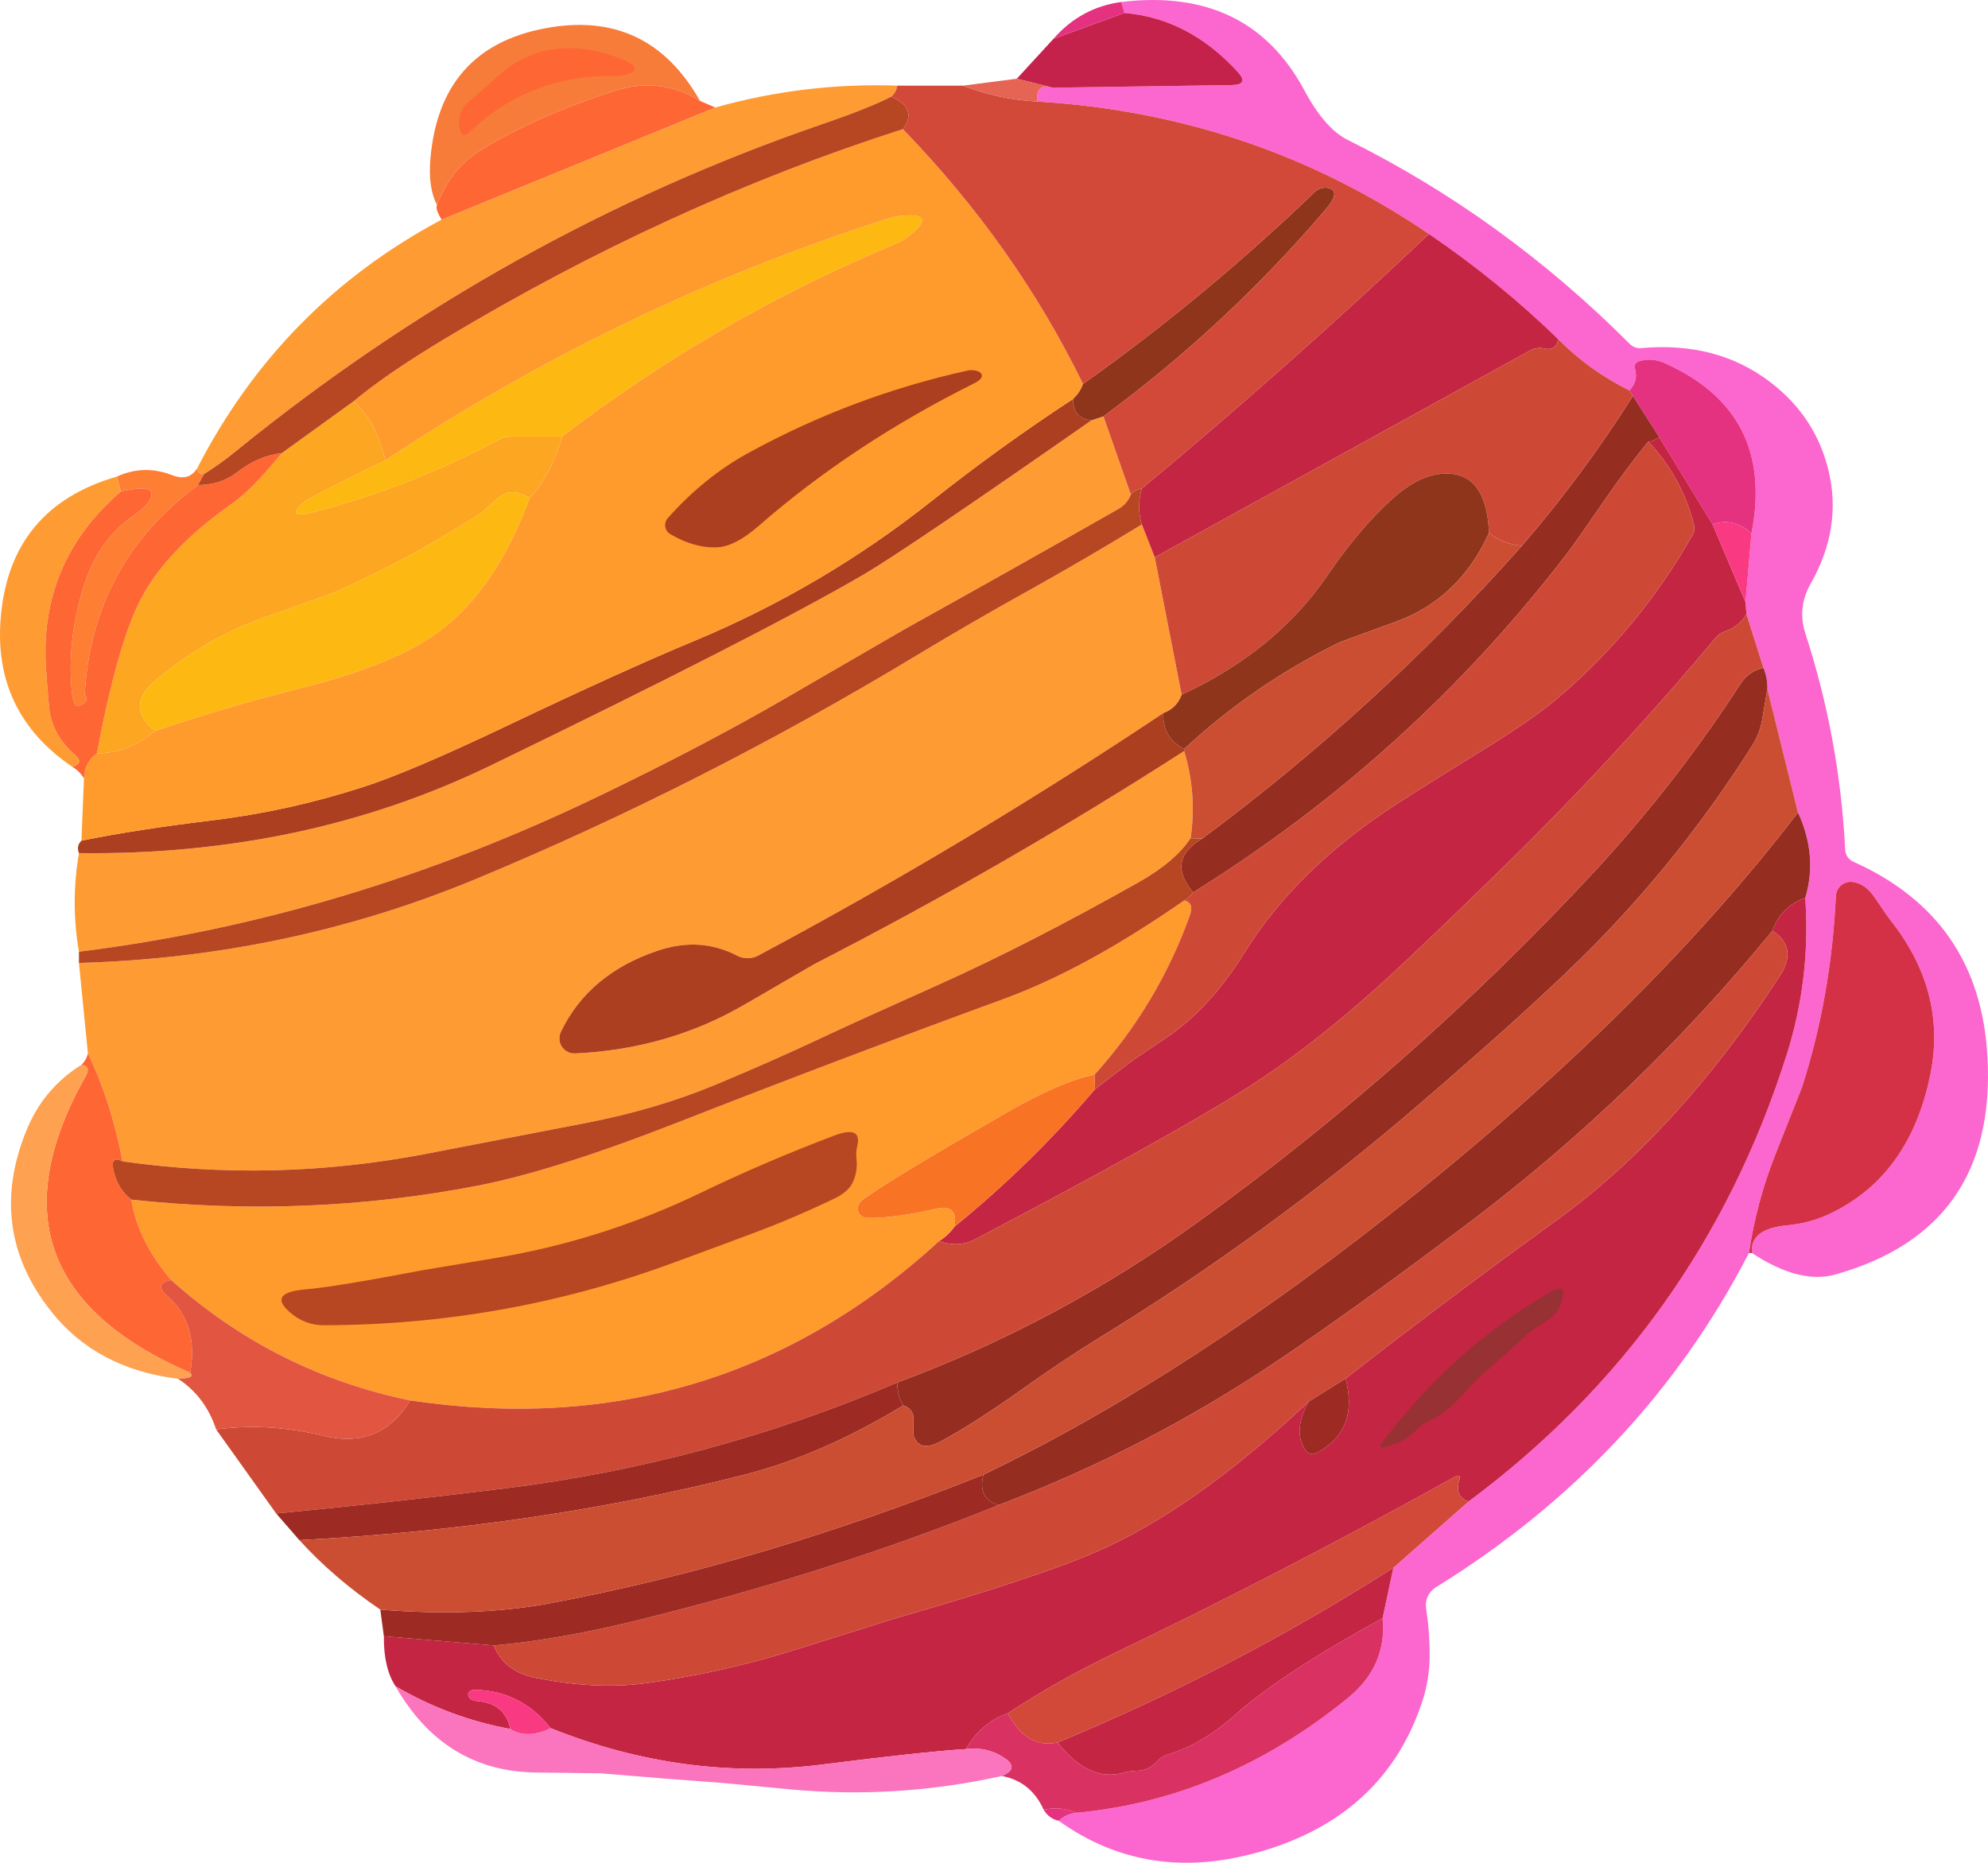 <?xml version="1.0" encoding="UTF-8" standalone="no"?><!-- Generator: Gravit.io --><svg xmlns="http://www.w3.org/2000/svg" xmlns:xlink="http://www.w3.org/1999/xlink" style="isolation:isolate" viewBox="106.578 165.277 166.311 155.846" width="166.311pt" height="155.846pt"><defs><clipPath id="_clipPath_AHgmY96Aw6EhzghWIgJsuZhZmq0ESqmr"><rect x="106.578" y="165.277" width="166.311" height="155.846"/></clipPath></defs><g clip-path="url(#_clipPath_AHgmY96Aw6EhzghWIgJsuZhZmq0ESqmr)"><path d=" M 253.142 270.112 Q 252.942 268.082 256.092 267.792 Q 257.982 267.622 259.692 266.812 Q 266.392 263.602 268.082 255.092 Q 269.452 248.182 264.672 242.192 Q 264.542 242.032 263.422 240.382 Q 262.622 239.192 261.552 239.062 C 261.207 239.022 260.862 239.128 260.598 239.354 C 260.335 239.58 260.177 239.905 260.162 240.252 Q 259.772 248.612 257.332 256.232 Q 257.322 256.262 255.102 261.862 Q 253.522 265.842 252.892 270.112 Q 243.952 287.412 226.692 298.082 C 226.092 298.452 225.773 299.145 225.882 299.842 Q 226.192 301.852 226.182 303.842 Q 226.162 305.862 225.522 307.752 Q 222.332 317.242 211.952 320.212 Q 202.552 322.912 195.142 317.612 Q 195.752 317.032 196.642 316.942 Q 208.962 315.792 219.332 307.342 Q 222.632 304.652 222.242 300.662 L 223.142 296.442 L 229.432 290.902 Q 248.732 276.552 256.032 253.572 Q 258.072 247.142 257.602 240.402 Q 258.662 236.872 256.992 233.252 L 254.432 222.902 Q 254.452 221.992 254.102 221.152 L 252.682 216.652 L 252.602 215.652 L 253.102 209.902 Q 255.092 199.822 245.882 195.672 Q 244.742 195.162 243.672 195.512 C 243.526 195.564 243.411 195.665 243.354 195.792 C 243.298 195.918 243.304 196.059 243.372 196.182 Q 243.632 197.172 242.892 197.942 Q 239.572 196.312 236.932 193.652 Q 231.982 188.842 226.122 184.852 Q 211.442 174.862 193.352 173.772 Q 193.202 172.172 194.642 172.612 L 209.612 172.392 Q 211.112 172.372 210.112 171.282 Q 206.022 166.812 200.642 166.362 L 200.392 165.442 Q 211.052 164.162 215.702 172.842 Q 217.422 176.042 219.322 176.982 Q 232.322 183.432 242.932 194.062 C 243.175 194.306 243.516 194.431 243.862 194.402 Q 250.192 193.832 254.642 197.222 Q 258.472 200.132 259.552 204.662 Q 260.702 209.462 258.042 214.132 Q 256.912 216.132 257.622 218.312 Q 260.472 227.082 260.942 236.372 C 260.961 236.804 261.223 237.189 261.622 237.372 Q 272.192 242.092 272.842 253.652 Q 273.662 268.082 260.142 271.902 Q 257.142 272.752 253.142 270.112 Z " fill="rgb(251,103,207)"/><path d=" M 200.642 166.362 Q 206.022 166.812 210.112 171.282 Q 211.112 172.372 209.612 172.392 L 194.642 172.612 L 191.642 171.862 L 194.712 168.522 L 200.642 166.362 Z " fill="rgb(196,34,74)"/><path d=" M 200.392 165.442 L 200.642 166.362 L 194.712 168.522 Q 197.012 165.892 200.392 165.442 Z " fill="rgb(228,49,128)"/><path d=" M 253.102 209.902 Q 251.582 208.522 249.852 209.152 L 245.392 201.862 L 243.182 198.402 L 242.892 197.942 Q 243.632 197.172 243.372 196.182 C 243.304 196.059 243.298 195.918 243.354 195.792 C 243.411 195.665 243.526 195.564 243.672 195.512 Q 244.742 195.162 245.882 195.672 Q 255.092 199.822 253.102 209.902 Z " fill="rgb(228,49,128)"/><path d=" M 196.642 316.942 Q 195.752 317.032 195.142 317.612 Q 194.322 317.422 193.892 316.692 Q 195.272 316.372 196.642 316.942 Z " fill="rgb(228,49,128)"/><path d=" M 123.102 204.402 Q 123.062 204.982 123.642 204.942 L 123.142 205.862 Q 114.292 212.372 113.662 223.392 C 113.969 223.7 113.814 224.079 113.302 224.272 Q 112.742 224.672 112.592 223.162 Q 112.152 218.782 113.642 214.152 Q 114.852 210.412 117.792 208.382 Q 118.632 207.812 118.942 207.362 Q 120.182 205.592 116.682 206.402 L 116.352 205.152 Q 118.632 204.112 120.982 205.032 Q 122.412 205.592 123.102 204.402 Z " fill="rgb(254,126,52)"/><path d=" M 153.602 201.802 L 149.452 201.802 Q 148.792 201.802 148.502 201.962 Q 141.082 205.952 132.922 208.092 Q 130.472 208.742 131.832 207.432 Q 132.102 207.172 132.502 206.962 Q 135.872 205.202 138.812 203.802 Q 158.422 190.772 180.702 183.622 Q 181.472 183.372 182.092 183.322 Q 185.012 183.082 182.692 184.972 Q 182.212 185.372 181.502 185.672 Q 166.492 191.922 153.602 201.802 Z " fill="rgb(254,184,18)"/><path d=" M 150.892 206.942 Q 148.062 214.562 143.332 218.092 Q 139.612 220.862 131.872 222.812 Q 125.732 224.352 119.552 226.422 Q 116.962 224.392 119.642 222.152 Q 123.812 218.672 128.622 216.962 Q 134.382 214.912 134.432 214.892 Q 140.932 212.022 146.902 208.142 Q 146.942 208.112 148.212 206.972 Q 149.322 205.962 150.892 206.942 Z " fill="rgb(254,184,18)"/><path d=" M 181.642 172.442 Q 181.562 172.982 181.142 173.362 Q 179.222 174.342 175.392 175.652 Q 148.722 184.812 126.292 203.042 Q 125.022 204.082 123.642 204.942 Q 123.062 204.982 123.102 204.402 Q 130.122 190.792 143.522 183.652 L 166.412 174.272 Q 173.892 172.172 181.642 172.442 Z " fill="rgb(254,156,51)"/><path d=" M 198.892 200.112 L 201.182 206.652 Q 200.872 207.452 200.102 207.882 Q 191.232 212.932 182.322 217.882 Q 182.252 217.922 172.212 223.742 Q 165.412 227.682 156.642 231.902 Q 135.372 242.142 113.182 244.902 Q 112.472 240.782 113.182 236.652 Q 132.002 236.882 147.582 229.342 Q 170.232 218.362 178.832 213.342 Q 182.322 211.302 197.892 200.442 L 198.892 200.112 Z " fill="rgb(254,156,51)"/><path d=" M 116.352 205.152 L 116.682 206.402 Q 109.822 212.322 110.432 221.252 Q 110.652 224.492 110.772 225.052 Q 111.202 227.022 112.862 228.442 Q 113.642 229.102 112.642 229.442 Q 105.952 224.902 106.642 216.902 Q 107.432 207.732 116.352 205.152 Z " fill="rgb(254,156,51)"/><path d=" M 202.102 209.152 L 203.182 211.902 L 205.432 223.402 Q 205.032 224.522 203.892 224.942 Q 187.512 235.872 170.012 245.222 C 169.459 245.513 168.798 245.517 168.242 245.232 Q 165.162 243.622 161.612 244.812 Q 155.832 246.752 153.502 251.602 C 153.308 252.001 153.338 252.474 153.582 252.845 C 153.826 253.216 154.248 253.432 154.692 253.412 Q 162.452 253.052 168.852 249.332 Q 174.652 245.972 174.732 245.922 Q 190.622 237.762 205.642 228.112 Q 206.722 231.692 206.182 235.402 Q 204.892 237.362 201.832 239.092 Q 192.602 244.292 185.092 247.662 Q 178.322 250.692 175.792 251.882 Q 171.172 254.062 166.452 256.022 Q 161.492 258.092 155.532 259.242 Q 148.852 260.542 142.172 261.822 Q 129.542 264.242 116.832 262.442 Q 115.862 257.402 113.932 253.402 L 113.182 245.842 Q 130.642 245.342 146.332 238.842 Q 165.222 231.002 183.342 220.062 Q 187.812 217.362 192.722 214.632 Q 197.462 211.992 202.102 209.152 Z " fill="rgb(254,156,51)"/><path d=" M 243.182 198.402 L 245.392 201.862 Q 244.842 202.212 244.472 202.222 Q 242.612 204.522 241.032 206.812 Q 238.302 210.772 237.732 211.512 Q 224.682 228.552 206.392 239.942 Q 204.112 237.232 207.142 235.442 Q 221.782 224.582 233.892 210.942 Q 239.002 205.022 243.182 198.402 Z " fill="rgb(149,45,33)"/><path d=" M 254.102 221.152 Q 254.452 221.992 254.432 222.902 Q 254.222 224.122 254.022 225.352 Q 253.822 226.622 253.172 227.642 Q 247.382 236.812 239.832 244.462 Q 235.002 249.352 225.022 257.912 Q 212.592 268.582 198.592 277.172 Q 195.522 279.062 192.002 281.572 Q 188.162 284.302 185.332 285.842 Q 183.402 286.882 182.992 285.292 Q 182.982 285.242 183.002 284.012 Q 183.022 283.162 182.142 282.862 Q 181.622 281.972 181.642 280.942 Q 195.122 275.932 206.782 267.522 Q 224.672 254.612 239.702 238.472 Q 246.652 231.012 252.202 222.462 Q 252.892 221.412 254.102 221.152 Z " fill="rgb(149,45,33)"/><path d=" M 256.992 233.252 Q 258.662 236.872 257.602 240.402 Q 255.582 241.102 254.852 243.152 Q 243.642 256.852 229.622 267.462 Q 220.242 274.552 213.412 279.152 Q 202.522 286.472 190.142 291.192 Q 188.332 290.712 188.852 288.652 Q 206.122 280.362 225.082 265.092 Q 244.712 249.272 256.992 233.252 Z " fill="rgb(149,45,33)"/><path d=" M 196.352 198.652 Q 196.322 200.292 197.892 200.442 Q 182.322 211.302 178.832 213.342 Q 170.232 218.362 147.582 229.342 Q 132.002 236.882 113.182 236.652 Q 112.942 236.042 113.392 235.612 Q 117.882 234.692 124.392 233.902 Q 130.752 233.132 137.042 231.092 Q 140.932 229.832 148.892 226.042 Q 158.722 221.362 164.642 218.902 Q 175.372 214.432 184.462 207.232 Q 190.212 202.672 196.352 198.652 Z " fill="rgb(172,63,31)"/><path d=" M 203.892 224.942 Q 203.822 227.012 205.642 227.942 L 205.642 228.112 Q 190.622 237.762 174.732 245.922 Q 174.652 245.972 168.852 249.332 Q 162.452 253.052 154.692 253.412 C 154.248 253.432 153.826 253.216 153.582 252.845 C 153.338 252.474 153.308 252.001 153.502 251.602 Q 155.832 246.752 161.612 244.812 Q 165.162 243.622 168.242 245.232 C 168.798 245.517 169.459 245.513 170.012 245.222 Q 187.512 235.872 203.892 224.942 Z " fill="rgb(172,63,31)"/><path d=" M 226.122 184.852 Q 231.982 188.842 236.932 193.652 Q 236.762 194.682 235.712 194.422 C 235.352 194.348 234.976 194.398 234.652 194.562 L 203.182 211.902 L 202.102 209.152 Q 201.642 207.662 202.102 206.152 Q 214.402 195.922 226.122 184.852 Z " fill="rgb(196,37,67)"/><path d=" M 245.392 201.862 L 249.852 209.152 L 252.602 215.652 L 252.682 216.652 Q 252.072 217.702 250.942 218.082 C 250.597 218.199 250.315 218.38 250.132 218.602 Q 241.632 228.752 232.172 237.992 Q 225.192 244.812 221.992 247.702 Q 216.202 252.932 210.832 256.342 Q 204.332 260.452 188.192 268.942 Q 186.752 269.702 185.142 269.112 Q 185.912 268.632 186.432 267.902 Q 192.832 262.692 198.182 256.402 Q 199.762 255.182 201.352 253.982 Q 201.412 253.932 204.142 252.102 Q 207.802 249.642 210.702 244.962 Q 215.082 237.902 223.512 232.482 Q 226.912 230.302 230.362 228.192 Q 234.792 225.472 237.012 223.582 Q 243.722 217.852 248.142 210.092 C 248.321 209.812 248.372 209.476 248.282 209.162 Q 247.312 205.262 244.472 202.222 Q 244.842 202.212 245.392 201.862 Z " fill="rgb(196,37,67)"/><path d=" M 257.602 240.402 Q 258.072 247.142 256.032 253.572 Q 248.732 276.552 229.432 290.902 Q 228.252 290.512 228.652 289.122 Q 228.822 288.542 228.292 288.832 Q 214.042 296.752 199.822 303.582 Q 195.192 305.802 190.892 308.612 Q 188.592 309.452 187.392 311.612 Q 183.642 311.852 175.392 312.902 Q 163.862 314.362 152.642 309.862 Q 150.182 306.732 146.282 306.652 C 146.003 306.654 145.771 306.8 145.742 306.992 Q 145.722 307.232 145.932 307.412 Q 146.112 307.572 146.542 307.602 Q 148.822 307.792 149.272 309.932 Q 144.192 309.002 139.662 306.352 Q 138.662 304.812 138.692 302.172 L 147.892 302.942 Q 148.732 305.122 151.392 305.652 Q 156.482 306.672 160.672 306.092 Q 166.992 305.222 173.052 303.322 Q 181.182 300.762 181.322 300.722 Q 193.412 297.242 198.332 295.092 Q 206.572 291.482 216.062 282.542 Q 214.642 285.072 215.872 286.712 C 216.062 286.937 216.392 287.003 216.662 286.872 Q 220.302 284.962 219.142 280.612 Q 227.872 273.812 236.832 267.342 Q 246.902 260.052 255.452 246.962 Q 257.032 244.552 254.852 243.152 Q 255.582 241.102 257.602 240.402 Z " fill="rgb(196,37,67)"/><path d=" M 223.142 296.442 L 222.242 300.662 Q 213.832 305.272 209.952 308.712 Q 207.072 311.272 204.192 312.092 C 203.859 312.21 203.584 312.394 203.402 312.622 Q 202.692 313.412 201.642 313.432 Q 201.092 313.442 200.662 313.572 Q 197.712 314.442 195.052 311.062 Q 209.752 304.972 223.142 296.442 Z " fill="rgb(196,37,67)"/><path d=" M 182.112 176.082 Q 191.512 185.782 197.182 197.402 Q 196.932 198.122 196.352 198.652 Q 190.212 202.672 184.462 207.232 Q 175.372 214.432 164.642 218.902 Q 158.722 221.362 148.892 226.042 Q 140.932 229.832 137.042 231.092 Q 130.752 233.132 124.392 233.902 Q 117.882 234.692 113.392 235.612 L 113.602 230.402 Q 113.672 229.002 114.682 228.312 Q 117.372 228.262 119.552 226.422 Q 125.732 224.352 131.872 222.812 Q 139.612 220.862 143.332 218.092 Q 148.062 214.562 150.892 206.942 Q 152.712 204.932 153.602 201.802 Q 166.492 191.922 181.502 185.672 Q 182.212 185.372 182.692 184.972 Q 185.012 183.082 182.092 183.322 Q 181.472 183.372 180.702 183.622 Q 158.422 190.772 138.812 203.802 Q 138.012 200.402 136.142 198.862 Q 138.902 196.552 143.832 193.592 Q 162.562 182.342 182.112 176.082 Z " fill="rgb(255,155,45)"/><path d=" M 205.642 240.612 Q 206.492 240.802 206.122 241.852 Q 203.442 249.312 198.142 255.192 Q 195.332 255.752 190.832 258.342 Q 181.382 263.762 178.832 265.592 Q 178.172 266.052 178.402 266.712 C 178.51 266.974 178.798 267.156 179.132 267.172 Q 181.312 267.222 184.892 266.402 Q 186.752 265.972 186.432 267.902 Q 185.912 268.632 185.142 269.112 Q 166.422 286.252 140.892 282.442 Q 129.522 280.092 120.892 272.362 Q 118.122 269.112 117.562 265.642 Q 132.292 267.232 146.552 264.472 Q 152.922 263.242 163.362 259.152 Q 176.912 253.842 190.582 248.842 Q 197.412 246.342 205.642 240.612 Z " fill="rgb(255,155,45)"/><path d=" M 236.932 193.652 Q 239.572 196.312 242.892 197.942 L 243.182 198.402 Q 239.002 205.022 233.892 210.942 Q 232.302 210.792 231.142 209.862 Q 230.942 204.762 227.402 204.902 Q 225.282 204.982 222.992 207.072 Q 220.252 209.572 217.642 213.402 Q 213.322 219.742 205.432 223.402 L 203.182 211.902 L 234.652 194.562 C 234.976 194.398 235.352 194.348 235.712 194.422 Q 236.762 194.682 236.932 193.652 Z " fill="rgb(206,72,54)"/><path d=" M 244.472 202.222 Q 247.312 205.262 248.282 209.162 C 248.372 209.476 248.321 209.812 248.142 210.092 Q 243.722 217.852 237.012 223.582 Q 234.792 225.472 230.362 228.192 Q 226.912 230.302 223.512 232.482 Q 215.082 237.902 210.702 244.962 Q 207.802 249.642 204.142 252.102 Q 201.412 253.932 201.352 253.982 Q 199.762 255.182 198.182 256.402 L 198.142 255.192 Q 203.442 249.312 206.122 241.852 Q 206.492 240.802 205.642 240.612 Q 206.102 240.352 206.392 239.942 Q 224.682 228.552 237.732 211.512 Q 238.302 210.772 241.032 206.812 Q 242.612 204.522 244.472 202.222 Z " fill="rgb(206,72,54)"/><path d=" M 252.682 216.652 L 254.102 221.152 Q 252.892 221.412 252.202 222.462 Q 246.652 231.012 239.702 238.472 Q 224.672 254.612 206.782 267.522 Q 195.122 275.932 181.642 280.942 Q 165.862 287.682 148.822 289.802 Q 139.272 290.982 129.682 291.902 L 124.662 284.872 Q 128.982 284.272 133.642 285.402 Q 138.392 286.552 140.892 282.442 Q 166.422 286.252 185.142 269.112 Q 186.752 269.702 188.192 268.942 Q 204.332 260.452 210.832 256.342 Q 216.202 252.932 221.992 247.702 Q 225.192 244.812 232.172 237.992 Q 241.632 228.752 250.132 218.602 C 250.315 218.38 250.597 218.199 250.942 218.082 Q 252.072 217.702 252.682 216.652 Z " fill="rgb(206,72,54)"/><path d=" M 254.852 243.152 Q 257.032 244.552 255.452 246.962 Q 246.902 260.052 236.832 267.342 Q 227.872 273.812 219.142 280.612 L 216.062 282.542 Q 206.572 291.482 198.332 295.092 Q 193.412 297.242 181.322 300.722 Q 181.182 300.762 173.052 303.322 Q 166.992 305.222 160.672 306.092 Q 156.482 306.672 151.392 305.652 Q 148.732 305.122 147.892 302.942 Q 153.172 302.482 159.642 300.902 Q 175.932 296.922 190.142 291.192 Q 202.522 286.472 213.412 279.152 Q 220.242 274.552 229.622 267.462 Q 243.642 256.852 254.852 243.152 Z " fill="rgb(206,72,54)"/><path d=" M 165.142 173.722 Q 161.792 171.632 157.892 172.902 Q 151.442 175.012 146.962 177.732 Q 144.242 179.372 143.142 182.442 Q 142.382 180.992 142.582 178.592 Q 143.362 169.322 152.142 167.652 Q 160.782 166.002 165.142 173.722 Z " fill="rgb(247,124,57)"/><path d=" M 136.142 198.862 Q 138.012 200.402 138.812 203.802 Q 135.872 205.202 132.502 206.962 Q 132.102 207.172 131.832 207.432 Q 130.472 208.742 132.922 208.092 Q 141.082 205.952 148.502 201.962 Q 148.792 201.802 149.452 201.802 L 153.602 201.802 Q 152.712 204.932 150.892 206.942 Q 149.322 205.962 148.212 206.972 Q 146.942 208.112 146.902 208.142 Q 140.932 212.022 134.432 214.892 Q 134.382 214.912 128.622 216.962 Q 123.812 218.672 119.642 222.152 Q 116.962 224.392 119.552 226.422 Q 117.372 228.262 114.682 228.312 Q 116.342 219.502 118.202 215.712 Q 120.342 211.362 126.082 207.342 Q 127.672 206.222 130.142 203.192 L 136.142 198.862 Z " fill="rgb(253,166,33)"/><path d=" M 165.142 173.722 L 166.412 174.272 L 143.522 183.652 Q 142.962 182.732 143.142 182.442 Q 144.242 179.372 146.962 177.732 Q 151.442 175.012 157.892 172.902 Q 161.792 171.632 165.142 173.722 Z " fill="rgb(254,102,52)"/><path d=" M 130.142 203.192 Q 127.672 206.222 126.082 207.342 Q 120.342 211.362 118.202 215.712 Q 116.342 219.502 114.682 228.312 Q 113.672 229.002 113.602 230.402 Q 113.242 229.802 112.642 229.442 Q 113.642 229.102 112.862 228.442 Q 111.202 227.022 110.772 225.052 Q 110.652 224.492 110.432 221.252 Q 109.822 212.322 116.682 206.402 Q 120.182 205.592 118.942 207.362 Q 118.632 207.812 117.792 208.382 Q 114.852 210.412 113.642 214.152 Q 112.152 218.782 112.592 223.162 Q 112.742 224.672 113.302 224.272 C 113.814 224.079 113.969 223.7 113.662 223.392 Q 114.292 212.372 123.142 205.862 Q 125.062 205.822 126.332 204.842 Q 128.202 203.382 130.142 203.192 Z " fill="rgb(254,102,52)"/><path d=" M 113.932 253.402 Q 115.862 257.402 116.832 262.442 Q 115.782 261.942 116.082 263.212 Q 116.432 264.762 117.562 265.642 Q 118.122 269.112 120.892 272.362 Q 119.402 272.692 120.582 273.712 Q 123.212 276.012 122.492 280.132 Q 104.222 272.202 113.752 255.292 Q 114.212 254.492 113.392 254.362 Q 113.812 253.952 113.932 253.402 Z " fill="rgb(254,102,52)"/><path d=" M 113.392 254.362 Q 114.212 254.492 113.752 255.292 Q 104.222 272.202 122.492 280.132 Q 122.972 280.602 121.472 280.632 Q 114.632 279.792 110.832 274.962 Q 105.412 268.102 108.802 259.822 Q 110.232 256.332 113.392 254.362 Z " fill="rgb(254,161,80)"/><path d=" M 198.142 255.192 L 198.182 256.402 Q 192.832 262.692 186.432 267.902 Q 186.752 265.972 184.892 266.402 Q 181.312 267.222 179.132 267.172 C 178.798 267.156 178.51 266.974 178.402 266.712 Q 178.172 266.052 178.832 265.592 Q 181.382 263.762 190.832 258.342 Q 195.332 255.752 198.142 255.192 Z " fill="rgb(248,115,36)"/><path d=" M 198.892 200.112 L 197.892 200.442 Q 196.322 200.292 196.352 198.652 Q 196.932 198.122 197.182 197.402 Q 207.482 190.082 216.592 181.312 C 216.81 181.112 217.12 180.989 217.452 180.972 Q 218.922 181.102 217.502 182.772 Q 209.202 192.512 198.892 200.112 Z " fill="rgb(142,53,27)"/><path d=" M 231.142 209.862 Q 228.662 215.362 223.312 217.312 Q 218.792 218.952 218.722 218.982 Q 211.542 222.472 205.642 227.942 Q 203.822 227.012 203.892 224.942 Q 205.032 224.522 205.432 223.402 Q 213.322 219.742 217.642 213.402 Q 220.252 209.572 222.992 207.072 Q 225.282 204.982 227.402 204.902 Q 230.942 204.762 231.142 209.862 Z " fill="rgb(142,53,27)"/><path d=" M 219.142 280.612 Q 220.302 284.962 216.662 286.872 C 216.392 287.003 216.062 286.937 215.872 286.712 Q 214.642 285.072 216.062 282.542 L 219.142 280.612 Z " fill="rgb(158,43,35)"/><path d=" M 181.642 280.942 Q 181.622 281.972 182.142 282.862 Q 175.332 287.002 168.892 288.652 Q 151.502 293.092 131.622 294.132 L 129.682 291.902 Q 139.272 290.982 148.822 289.802 Q 165.862 287.682 181.642 280.942 Z " fill="rgb(158,43,35)"/><path d=" M 188.852 288.652 Q 188.332 290.712 190.142 291.192 Q 175.932 296.922 159.642 300.902 Q 153.172 302.482 147.892 302.942 L 138.692 302.172 L 138.392 299.942 Q 146.382 300.582 152.642 299.402 Q 170.182 296.092 188.852 288.652 Z " fill="rgb(158,43,35)"/><path d=" M 181.142 173.362 Q 183.392 174.362 182.112 176.082 Q 162.562 182.342 143.832 193.592 Q 138.902 196.552 136.142 198.862 L 130.142 203.192 Q 128.202 203.382 126.332 204.842 Q 125.062 205.822 123.142 205.862 L 123.642 204.942 Q 125.022 204.082 126.292 203.042 Q 148.722 184.812 175.392 175.652 Q 179.222 174.342 181.142 173.362 Z " fill="rgb(183,70,34)"/><path d=" M 202.102 206.152 Q 201.642 207.662 202.102 209.152 Q 197.462 211.992 192.722 214.632 Q 187.812 217.362 183.342 220.062 Q 165.222 231.002 146.332 238.842 Q 130.642 245.342 113.182 245.842 L 113.182 244.902 Q 135.372 242.142 156.642 231.902 Q 165.412 227.682 172.212 223.742 Q 182.252 217.922 182.322 217.882 Q 191.232 212.932 200.102 207.882 Q 200.872 207.452 201.182 206.652 Q 201.562 206.232 202.102 206.152 Z " fill="rgb(183,70,34)"/><path d=" M 206.182 235.402 L 207.142 235.442 Q 204.112 237.232 206.392 239.942 Q 206.102 240.352 205.642 240.612 Q 197.412 246.342 190.582 248.842 Q 176.912 253.842 163.362 259.152 Q 152.922 263.242 146.552 264.472 Q 132.292 267.232 117.562 265.642 Q 116.432 264.762 116.082 263.212 Q 115.782 261.942 116.832 262.442 Q 129.542 264.242 142.172 261.822 Q 148.852 260.542 155.532 259.242 Q 161.492 258.092 166.452 256.022 Q 171.172 254.062 175.792 251.882 Q 178.322 250.692 185.092 247.662 Q 192.602 244.292 201.832 239.092 Q 204.892 237.362 206.182 235.402 Z " fill="rgb(183,70,34)"/><path d=" M 181.642 172.442 L 187.142 172.442 Q 190.092 173.592 193.352 173.772 Q 211.442 174.862 226.122 184.852 Q 214.402 195.922 202.102 206.152 Q 201.562 206.232 201.182 206.652 L 198.892 200.112 Q 209.202 192.512 217.502 182.772 Q 218.922 181.102 217.452 180.972 C 217.12 180.989 216.81 181.112 216.592 181.312 Q 207.482 190.082 197.182 197.402 Q 191.512 185.782 182.112 176.082 Q 183.392 174.362 181.142 173.362 Q 181.562 172.982 181.642 172.442 Z " fill="rgb(210,72,57)"/><path d=" M 229.432 290.902 L 223.142 296.442 Q 209.752 304.972 195.052 311.062 Q 192.452 311.612 190.892 308.612 Q 195.192 305.802 199.822 303.582 Q 214.042 296.752 228.292 288.832 Q 228.822 288.542 228.652 289.122 Q 228.252 290.512 229.432 290.902 Z " fill="rgb(210,72,57)"/><path d=" M 222.242 300.662 Q 222.632 304.652 219.332 307.342 Q 208.962 315.792 196.642 316.942 Q 195.272 316.372 193.892 316.692 Q 192.822 314.322 190.392 313.862 Q 191.952 313.212 190.522 312.302 Q 189.112 311.402 187.392 311.612 Q 188.592 309.452 190.892 308.612 Q 192.452 311.612 195.052 311.062 Q 197.712 314.442 200.662 313.572 Q 201.092 313.442 201.642 313.432 Q 202.692 313.412 203.402 312.622 C 203.584 312.394 203.859 312.21 204.192 312.092 Q 207.072 311.272 209.952 308.712 Q 213.832 305.272 222.242 300.662 Z " fill="rgb(216,49,98)"/><path d=" M 120.892 272.362 Q 129.522 280.092 140.892 282.442 Q 138.392 286.552 133.642 285.402 Q 128.982 284.272 124.662 284.872 Q 123.732 282.092 121.472 280.632 Q 122.972 280.602 122.492 280.132 Q 123.212 276.012 120.582 273.712 Q 119.402 272.692 120.892 272.362 Z " fill="rgb(225,85,65)"/><path d=" M 139.662 306.352 Q 144.192 309.002 149.272 309.932 Q 150.682 310.812 152.642 309.862 Q 163.862 314.362 175.392 312.902 Q 183.642 311.852 187.392 311.612 Q 189.112 311.402 190.522 312.302 Q 191.952 313.212 190.392 313.862 Q 181.542 315.832 172.572 314.972 Q 167.332 314.472 167.202 314.462 Q 162.022 314.082 156.842 313.642 Q 156.782 313.632 151.442 313.572 Q 143.752 313.492 139.662 306.352 Z " fill="rgb(251,116,190)"/><path d=" M 253.102 209.902 L 252.602 215.652 L 249.852 209.152 Q 251.582 208.522 253.102 209.902 Z " fill="rgb(249,57,130)"/><path d=" M 152.642 309.862 Q 150.682 310.812 149.272 309.932 Q 148.822 307.792 146.542 307.602 Q 146.112 307.572 145.932 307.412 Q 145.722 307.232 145.742 306.992 C 145.771 306.8 146.003 306.654 146.282 306.652 Q 150.182 306.732 152.642 309.862 Z " fill="rgb(249,57,130)"/><path d=" M 231.142 209.862 Q 232.302 210.792 233.892 210.942 Q 221.782 224.582 207.142 235.442 L 206.182 235.402 Q 206.722 231.692 205.642 228.112 L 205.642 227.942 Q 211.542 222.472 218.722 218.982 Q 218.792 218.952 223.312 217.312 Q 228.662 215.362 231.142 209.862 Z " fill="rgb(203,78,51)"/><path d=" M 254.432 222.902 L 256.992 233.252 Q 244.712 249.272 225.082 265.092 Q 206.122 280.362 188.852 288.652 Q 170.182 296.092 152.642 299.402 Q 146.382 300.582 138.392 299.942 Q 134.512 297.312 131.622 294.132 Q 151.502 293.092 168.892 288.652 Q 175.332 287.002 182.142 282.862 Q 183.022 283.162 183.002 284.012 Q 182.982 285.242 182.992 285.292 Q 183.402 286.882 185.332 285.842 Q 188.162 284.302 192.002 281.572 Q 195.522 279.062 198.592 277.172 Q 212.592 268.582 225.022 257.912 Q 235.002 249.352 239.832 244.462 Q 247.382 236.812 253.172 227.642 Q 253.822 226.622 254.022 225.352 Q 254.222 224.122 254.432 222.902 Z " fill="rgb(203,78,51)"/><path d=" M 191.642 171.862 L 194.642 172.612 Q 193.202 172.172 193.352 173.772 Q 190.092 173.592 187.142 172.442 L 191.642 171.862 Z " fill="rgb(229,100,83)"/><path d=" M 253.142 270.112 L 252.892 270.112 Q 253.522 265.842 255.102 261.862 Q 257.322 256.262 257.332 256.232 Q 259.772 248.612 260.162 240.252 C 260.177 239.905 260.335 239.58 260.598 239.354 C 260.862 239.128 261.207 239.022 261.552 239.062 Q 262.622 239.192 263.422 240.382 Q 264.542 242.032 264.672 242.192 Q 269.452 248.182 268.082 255.092 Q 266.392 263.602 259.692 266.812 Q 257.982 267.622 256.092 267.792 Q 252.942 268.082 253.142 270.112 Z " fill="rgb(212,49,71)"/><path d=" M 225.132 284.842 Q 223.992 286.042 222.392 286.332 Q 221.872 286.432 222.182 286.002 Q 228.092 278.132 236.222 273.402 Q 237.792 272.482 237.212 274.202 Q 236.852 275.242 236.012 275.772 Q 234.602 276.662 234.452 276.802 Q 232.492 278.632 230.462 280.372 Q 230.292 280.522 228.412 282.512 Q 227.352 283.622 225.922 284.272 Q 225.472 284.472 225.132 284.842 Z " fill="rgb(151,49,52)"/><path d=" M 162.652 209.962 C 162.427 209.83 162.273 209.604 162.232 209.346 C 162.191 209.089 162.268 208.826 162.442 208.632 Q 165.472 205.202 169.222 203.152 Q 177.962 198.372 187.652 196.252 C 187.979 196.216 188.313 196.279 188.562 196.422 Q 189.032 196.862 188.082 197.342 Q 177.902 202.422 170.052 209.272 Q 168.112 210.962 166.652 211.062 Q 164.722 211.182 162.652 209.962 Z " fill="rgb(172,63,31)"/><path d=" M 147.582 172.252 Q 151.972 167.732 158.392 170.152 Q 160.722 171.032 158.882 171.542 Q 158.482 171.652 157.902 171.642 Q 150.792 171.522 145.692 176.482 C 145.611 176.555 145.496 176.586 145.386 176.564 C 145.276 176.542 145.185 176.47 145.142 176.372 Q 144.612 174.772 145.902 173.692 Q 147.452 172.382 147.582 172.252 Z " fill="rgb(254,102,52)"/><path d=" M 131.102 275.292 Q 128.722 273.442 132.142 273.152 Q 134.632 272.942 141.862 271.562 Q 141.972 271.542 148.072 270.522 Q 157.012 269.022 165.222 265.062 Q 170.682 262.432 176.352 260.292 Q 178.722 259.392 178.292 261.172 Q 178.172 261.672 178.222 262.142 Q 178.362 263.282 177.902 264.232 Q 177.522 265.002 176.402 265.542 Q 173.072 267.142 169.612 268.442 Q 166.762 269.512 162.722 270.992 Q 148.712 276.132 133.622 276.152 C 132.709 276.144 131.824 275.842 131.102 275.292 Z " fill="rgb(183,70,34)"/></g></svg>